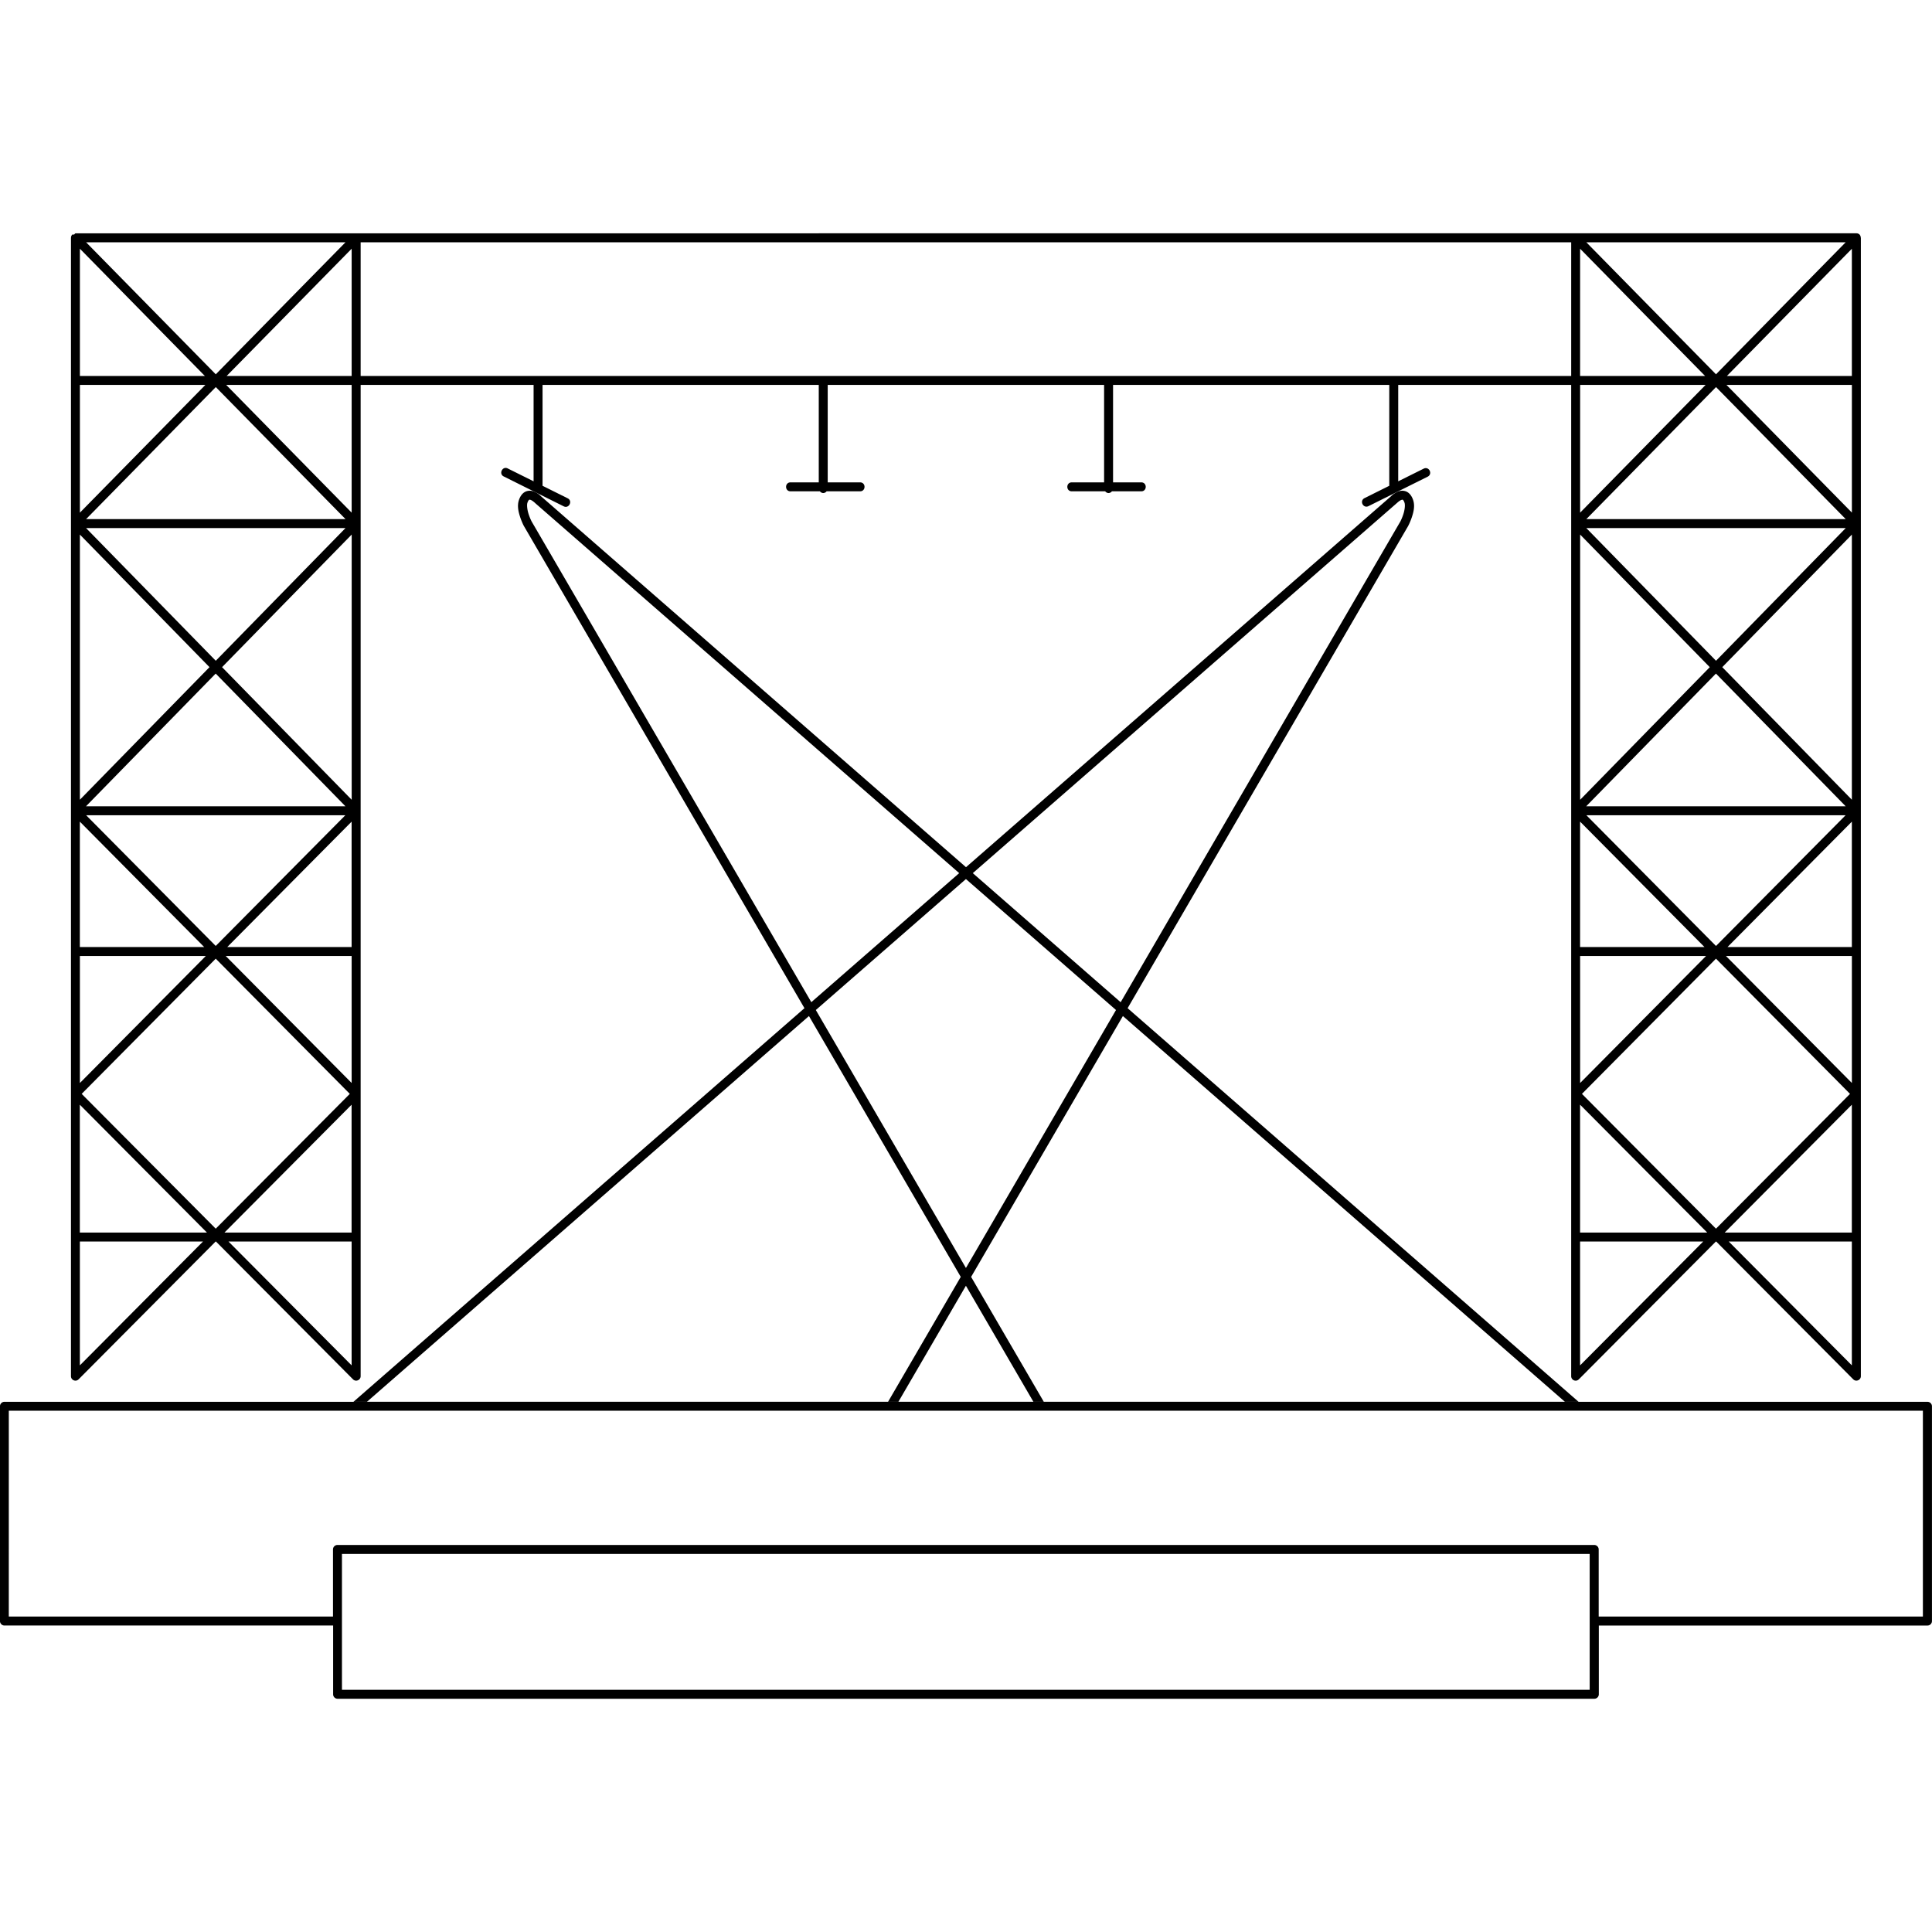 <svg xmlns="http://www.w3.org/2000/svg" viewBox="0 0 512 512">
  <path d="M139.29 130.28c-.798.362-1.382 1.135-1.744 2.161-.56 1.59-.14 3.228.285 4.543.428 1.31.956 2.328.956 2.328.01.015.018.03.027.046l74.375 127.82-119.52 104.31 324.67.004-119.51-104.31 74.371-127.83.02-.048s.535-1.014.963-2.326c.428-1.315.846-2.95.285-4.543-.362-1.026-.956-1.804-1.752-2.161a2.868 2.868 0 0 0-2.217 0 5.45 5.45 0 0 0-1.975 1.355l.085-.087L256 229.816l-112.6-98.274.084.087s-.77-.894-1.975-1.355a2.868 2.868 0 0 0-2.217 0zm.973 2.161c.056-.029.16-.037.399.052.473.187 1.09.76 1.09.76l.086.084 112.36 98.05-39.187 34.2-74.115-127.38s-.451-.855-.806-1.96c-.356-1.102-.522-2.418-.31-3.02.229-.65.428-.763.484-.788zm231.47 0c.056.023.255.142.478.79.214.603.054 1.916-.304 3.018-.345 1.078-.758 1.874-.777 1.912L296.988 265.6 257.8 231.39l112.36-98.05c.032-.024.064-.05.093-.078 0 0 .613-.58 1.094-.761.236-.094.332-.083.388-.056zm-115.75 100.52 39.77 34.704-39.77 68.361-39.781-68.36zm-158.73 138.52 117.13-102.22 40.226 69.125-19.261 33.095m41.267 0-19.261-33.09 40.226-69.13 117.13 102.22m-176.62 0 17.889-30.742 17.879 30.741"/>
  <path d="M19.992 61.837c-.136.09-.252.205-.34.34a1.189 1.189 0 0 0-.495-.007c-.223.224-.346.529-.343.845l-.009.009v301.67c0 1.064 1.283 1.59 2.033.835l36.319-36.522h.066l36.32 36.522c.745.758 2.035.228 2.032-.835v-262.69h45.833v25.547l-6.78-3.371c-1.456-.836-2.6 1.466-1.053 2.122l15.761 7.853c1.44.784 2.551-1.441 1.06-2.122l-6.615-3.296v-26.73h73.2v25.822h-7.472c-1.582 0-1.582 2.374 0 2.374h7.776c.212.277.534.447.882.465.352-.014.68-.185.893-.465h8.864c1.582 0 1.582-2.374 0-2.374h-8.57v-25.826h73.245v25.826h-8.558c-1.582 0-1.582 2.374 0 2.374h8.853c.214.28.542.45.894.465.346-.018.667-.19.877-.465h7.78c1.583 0 1.583-2.374 0-2.374h-7.47v-25.826h73.199v26.734l-6.615 3.296c-1.305.742-.316 2.72 1.06 2.12l15.772-7.851c1.334-.734.329-2.75-1.06-2.126l-6.788 3.375V102.01h45.837V364.7c0 1.064 1.28 1.592 2.03.835l36.32-36.522h.077l36.319 36.522c.746.74 2.015.216 2.022-.835V63.003a.502.502 0 0 0-.038-.033 1.184 1.184 0 0 0-.314-.817 1.187 1.187 0 0 0-.827-.326l-.008-.009h-.008zm2.828 2.373h68.737L57.183 99.195zm72.754 0h320.81v35.427H95.574zm324.82 0h68.726l-34.363 34.985zm-399.22 1.704 33.118 33.723H21.174zm72.02 0v33.723H60.067zm325.55 0 33.125 33.723h-33.127zm72.02.009v33.713H457.65zM21.174 102.01h33.243l-33.243 33.85zm38.777 0h33.241v33.85zm358.8 0h33.243l-33.245 33.85zm38.788 0h33.231v33.835zm-400.35.57 34.374 34.988H22.816zm397.58 0 34.363 34.988h-68.735zM1.18 371.49c-.655 0-1.186.53-1.186 1.186v56.918c0 .656.532 1.188 1.186 1.188h87.1V449a1.185 1.185 0 0 0 1.187 1.187h333.05c.655 0 1.187-.531 1.187-1.187v-18.216h87.1c.656 0 1.188-.532 1.186-1.188v-56.916a1.187 1.187 0 0 0-1.184-1.185c-169.88 0-509.63-.004-509.63-.004zm21.632-231.54h68.745l-34.374 35.16zm397.58 0h68.745l-34.374 35.16zm-327.19 1.714v70.285l-34.353-35.145zm325.55 0 34.353 35.143-34.353 35.147zm-397.58.008 34.344 35.132-34.344 35.132zm469.59 0v70.264l-34.344-35.132zm-433.6 36.832 34.382 35.17H22.788zm397.58 0 34.382 35.17H420.36zM22.831 216.05h68.683L57.17 250.683zm397.58 0h68.69l-34.345 34.644zm-1.67 1.69 32.957 33.23h-32.96zm-397.58.007 32.947 33.224H21.16zm72.02 0v33.224H60.231zm397.58 0v33.224h-32.949zM21.17 253.345h33.375L21.17 287.008zm38.645 0h33.376v33.661zm358.93 0h33.38L418.75 287.01zm38.646 0h33.376v33.661zm-400.22.711 35.531 35.83-35.53 35.726-35.528-35.724zm397.58 0 35.521 35.83-35.52 35.726-35.522-35.724zm-36.017 38.692 33.698 33.896h-33.698zm-397.58.01 33.688 33.883H21.155zm72.02 0v33.883h-33.69zm397.58 0v33.883h-33.69zM21.165 329.02h32.628l-32.628 32.815zm39.39 0h32.628v32.815zm358.18 0h32.628l-32.628 32.825zm39.401 0h32.622v32.815zm-455.8 44.84h507.25v54.544H423.67V410.62a1.187 1.187 0 0 0-1.186-1.188H89.433a1.187 1.187 0 0 0-1.189 1.188v17.783H2.331zm88.286 37.947h330.66v36.005H90.622V429.59z"/>
</svg>
